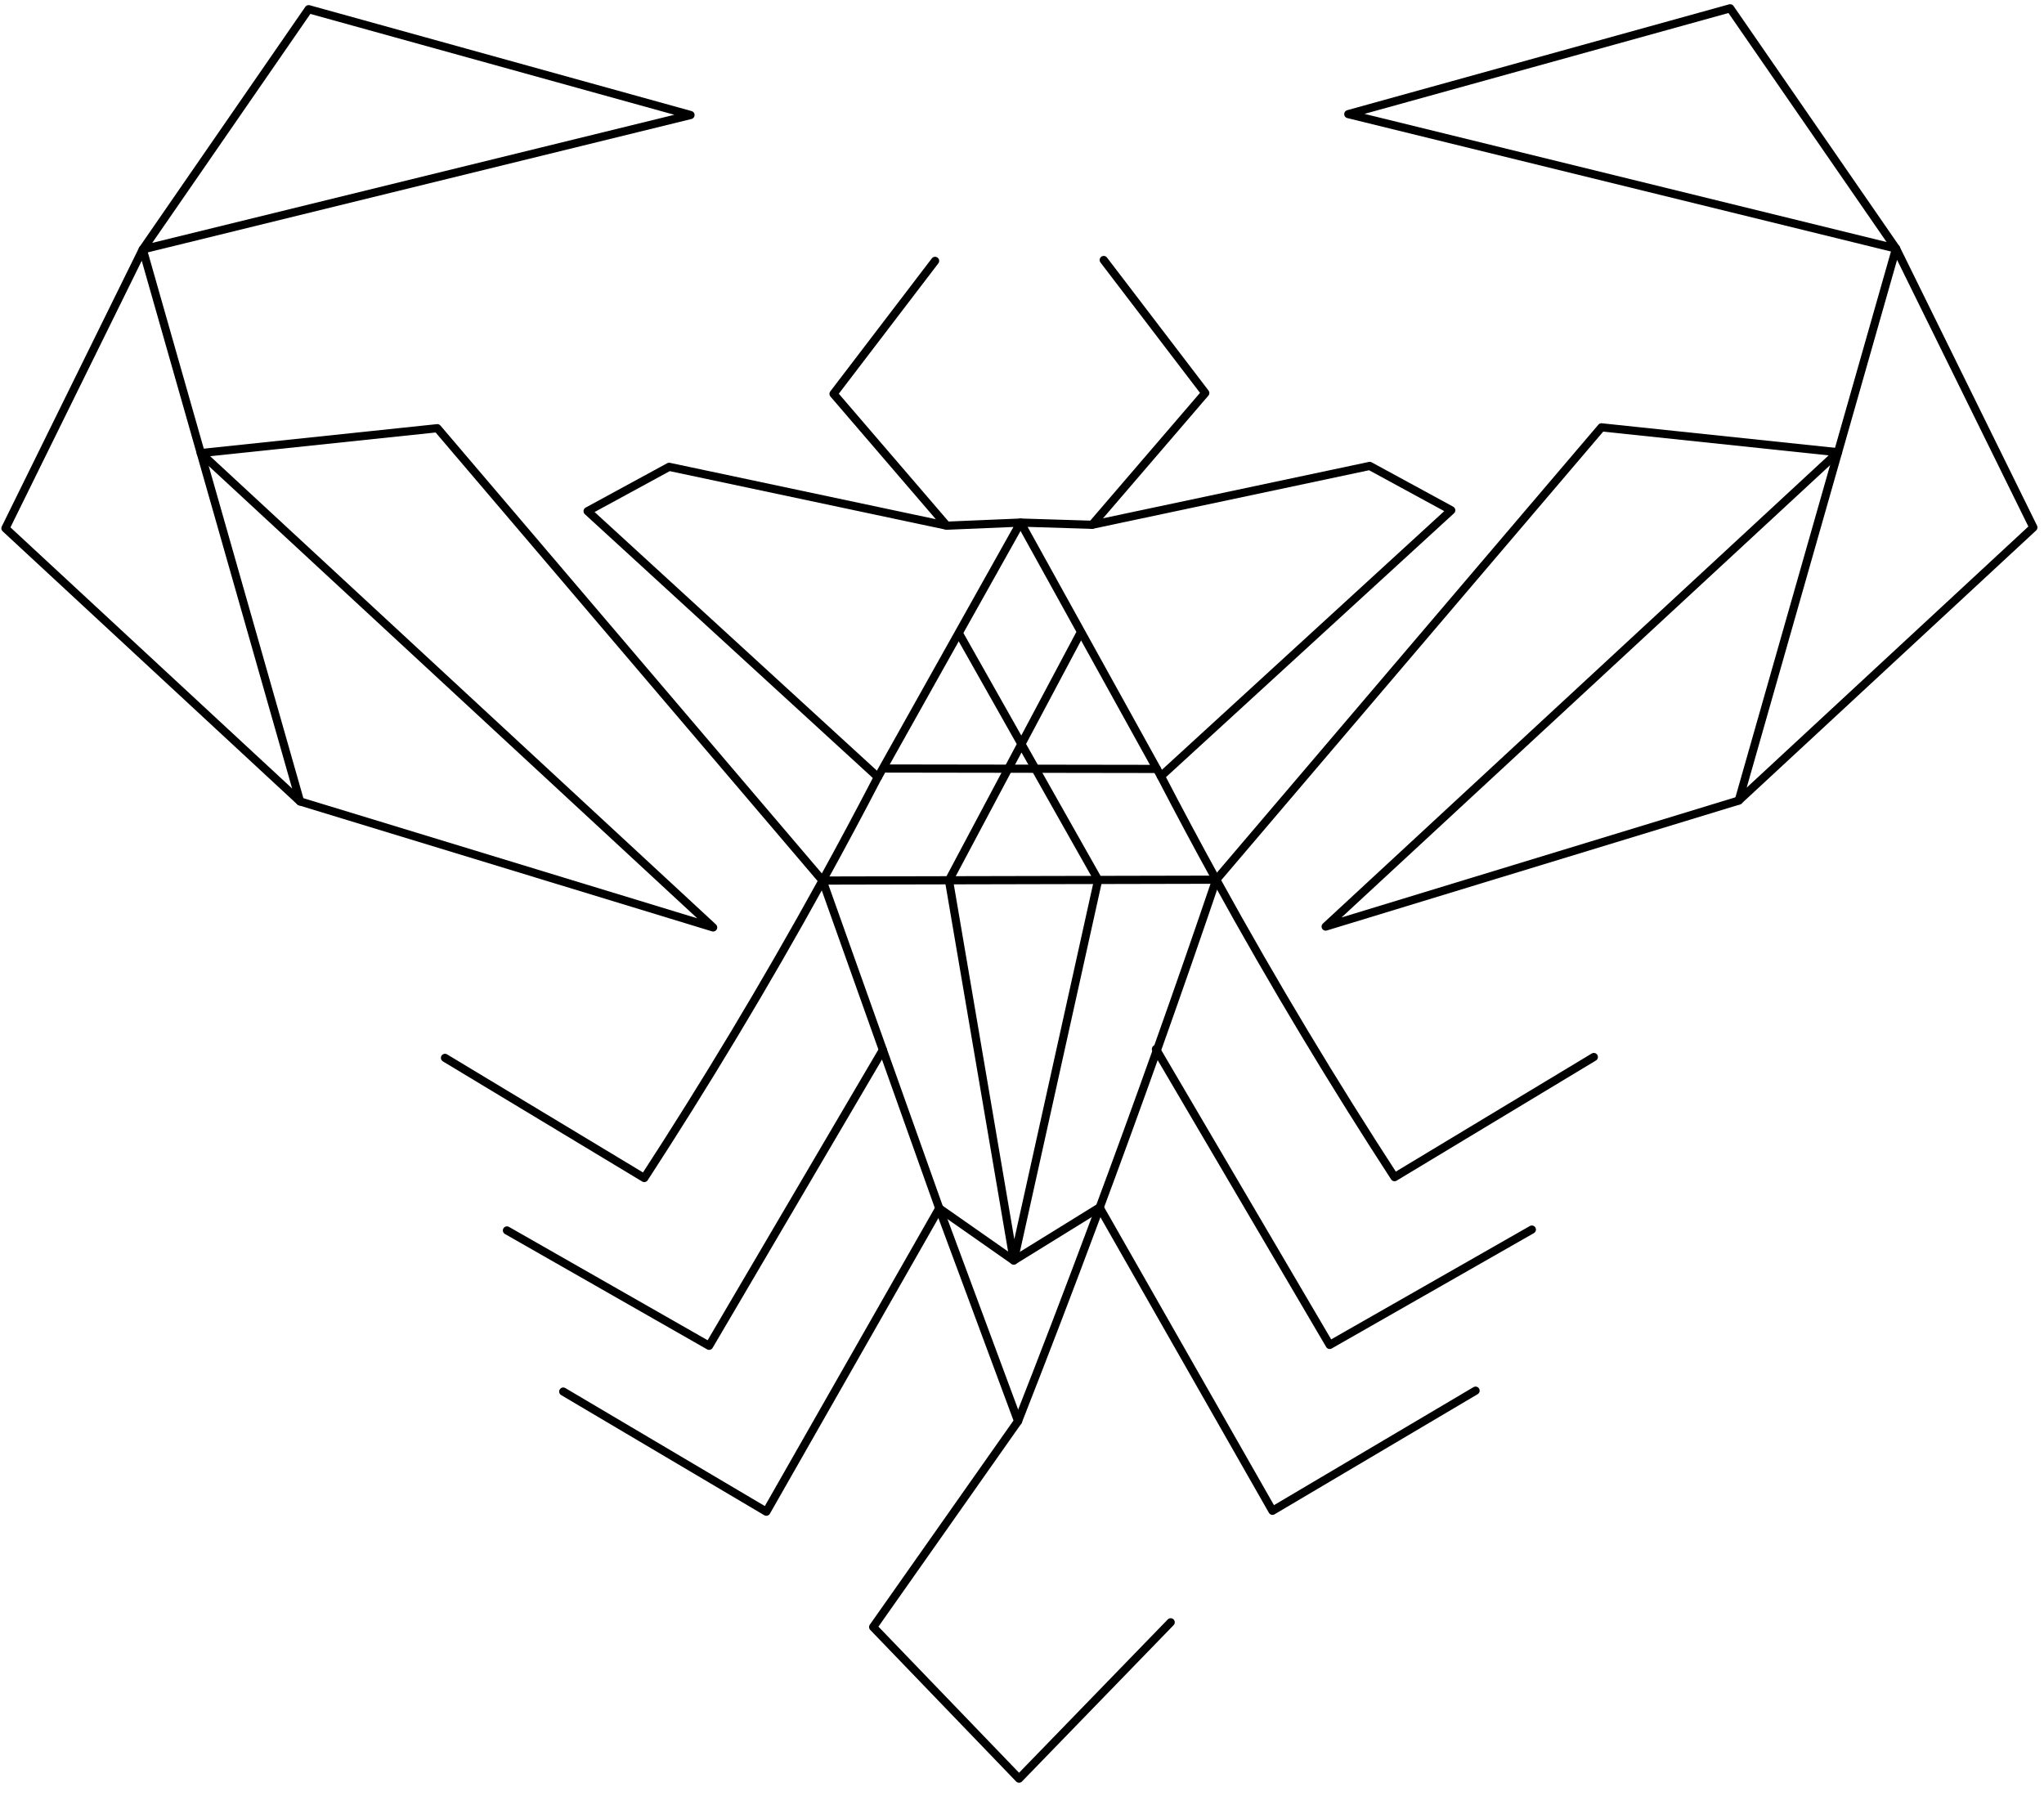 <?xml version="1.0" encoding="utf-8"?>
<!-- Generator: Adobe Illustrator 26.5.0, SVG Export Plug-In . SVG Version: 6.00 Build 0)  -->
<svg version="1.1" id="Layer_1" xmlns="http://www.w3.org/2000/svg" xmlns:xlink="http://www.w3.org/1999/xlink" x="0px" y="0px"
	 viewBox="0 0 500 443.71" style="enable-background:new 0 0 500 443.71;" xml:space="preserve">
<style type="text/css">
	.st0{fill:none;stroke:#000000;stroke-width:2;stroke-linecap:round;stroke-linejoin:round;stroke-miterlimit:10;}
</style>
<g>
	<path class="st0" d="M228.74,63.82c-8.28,10.85-16.56,21.69-24.84,32.54c9.23,10.75,18.46,21.5,27.69,32.24"/>
	<path class="st0" d="M34.92,61.02c12.83,45.02,25.66,90.03,38.48,135.05c-24.02-22.27-48.05-44.55-72.07-66.82
		C12.53,106.51,23.72,83.76,34.92,61.02z"/>
	<path class="st0" d="M34.92,61.02C48.45,41.43,61.97,21.84,75.5,2.25c31.14,8.63,62.28,17.26,93.41,25.89
		C124.25,39.1,79.58,50.06,34.92,61.02z"/>
	<path class="st0" d="M73.4,196.07c33.68,10.28,67.37,20.55,101.05,30.83c-41.78-38.68-83.56-77.37-125.34-116.05
		c19.29-2.03,38.58-4.06,57.87-6.09c31.41,36.89,62.82,73.78,94.23,110.67"/>
	<path class="st0" d="M249.65,127.85c-6.02,0.25-12.04,0.5-18.05,0.76c-22.64-4.8-45.28-9.6-67.92-14.4
		c-6.65,3.62-13.29,7.23-19.94,10.85c23.67,21.69,47.35,43.38,71.02,65.07C226.38,169.36,238.01,148.61,249.65,127.85z"/>
	<path class="st0" d="M214.75,190.12c-4.34,8.36-8.84,16.8-13.53,25.31c-14.24,25.86-28.88,50.1-43.62,72.77
		c-16.25-9.8-32.5-19.59-48.75-29.39"/>
	<path class="st0" d="M201.22,215.43c9.8,27.52,19.59,55.05,29.39,82.57c6.14,16.56,12.28,33.12,18.43,49.68
		c-11.82,16.79-23.64,33.59-35.45,50.38c11.9,12.36,23.79,24.72,35.69,37.09c12.36-12.75,24.72-25.5,37.09-38.25"/>
	<path class="st0" d="M215.97,256.87c-14.17,24.13-28.34,48.25-42.51,72.38c-16.48-9.41-32.96-18.81-49.45-28.22"/>
	<path class="st0" d="M137.78,340.45c16.56,9.8,33.12,19.59,49.68,29.39c14.1-24.74,28.2-49.48,42.3-74.22"/>
	<path class="st0" d="M269.99,63.61c8.28,10.85,16.56,21.69,24.84,32.54c-9.23,10.75-18.46,21.5-27.69,32.24"/>
	<path class="st0" d="M463.81,60.81c-12.83,45.02-25.66,90.03-38.48,135.05c24.02-22.27,48.05-44.55,72.07-66.82
		C486.2,106.29,475.01,83.55,463.81,60.81z"/>
	<path class="st0" d="M463.81,60.81c-13.53-19.59-27.06-39.18-40.58-58.78c-31.14,8.63-62.28,17.26-93.41,25.89
		C374.48,38.88,419.15,49.85,463.81,60.81z"/>
	<path class="st0" d="M425.33,195.86c-33.68,10.28-67.37,20.55-101.05,30.83c41.78-38.68,83.56-77.37,125.34-116.05
		c-19.29-2.03-38.58-4.06-57.87-6.09c-31.41,36.89-62.82,73.78-94.23,110.67"/>
	<path class="st0" d="M249.65,127.85c5.83,0.18,11.66,0.36,17.49,0.54c22.64-4.8,45.28-9.6,67.92-14.4
		c6.65,3.62,13.29,7.23,19.94,10.85c-23.67,21.69-47.35,43.38-71.02,65.07C272.54,169.22,261.09,148.53,249.65,127.85z"/>
	<path class="st0" d="M283.98,189.91c4.34,8.36,8.84,16.8,13.53,25.31c14.24,25.86,28.88,50.1,43.62,72.77
		c16.25-9.8,32.5-19.59,48.75-29.39"/>
	<path class="st0" d="M297.51,215.22c-9.19,27.06-18.97,54.59-29.39,82.57c-6.3,16.91-12.66,33.54-19.09,49.89"/>
	<path class="st0" d="M282.76,256.66c14.17,24.13,28.34,48.25,42.51,72.38c16.48-9.41,32.96-18.81,49.45-28.22"/>
	<path class="st0" d="M360.95,340.23c-16.56,9.8-33.12,19.59-49.68,29.39c-14.1-24.74-28.2-49.48-42.3-74.22"/>
	<path class="st0" d="M216.85,188.02c22.04,0.03,44.07,0.07,66.11,0.1"/>
	<path class="st0" d="M201.22,215.43c32.1-0.07,64.19-0.14,96.29-0.21"/>
	<path class="st0" d="M264.06,155.3c-10.64,20.02-21.29,40.04-31.93,60.06c5.29,31.01,10.57,62.01,15.86,93.02
		c6.88-31.03,13.76-62.06,20.64-93.1c-11.28-19.98-22.57-39.96-33.85-59.95"/>
	<path class="st0" d="M229.76,295.62c6.07,4.25,12.15,8.51,18.22,12.76c6.99-4.32,13.99-8.65,20.98-12.97"/>
</g>
</svg>
